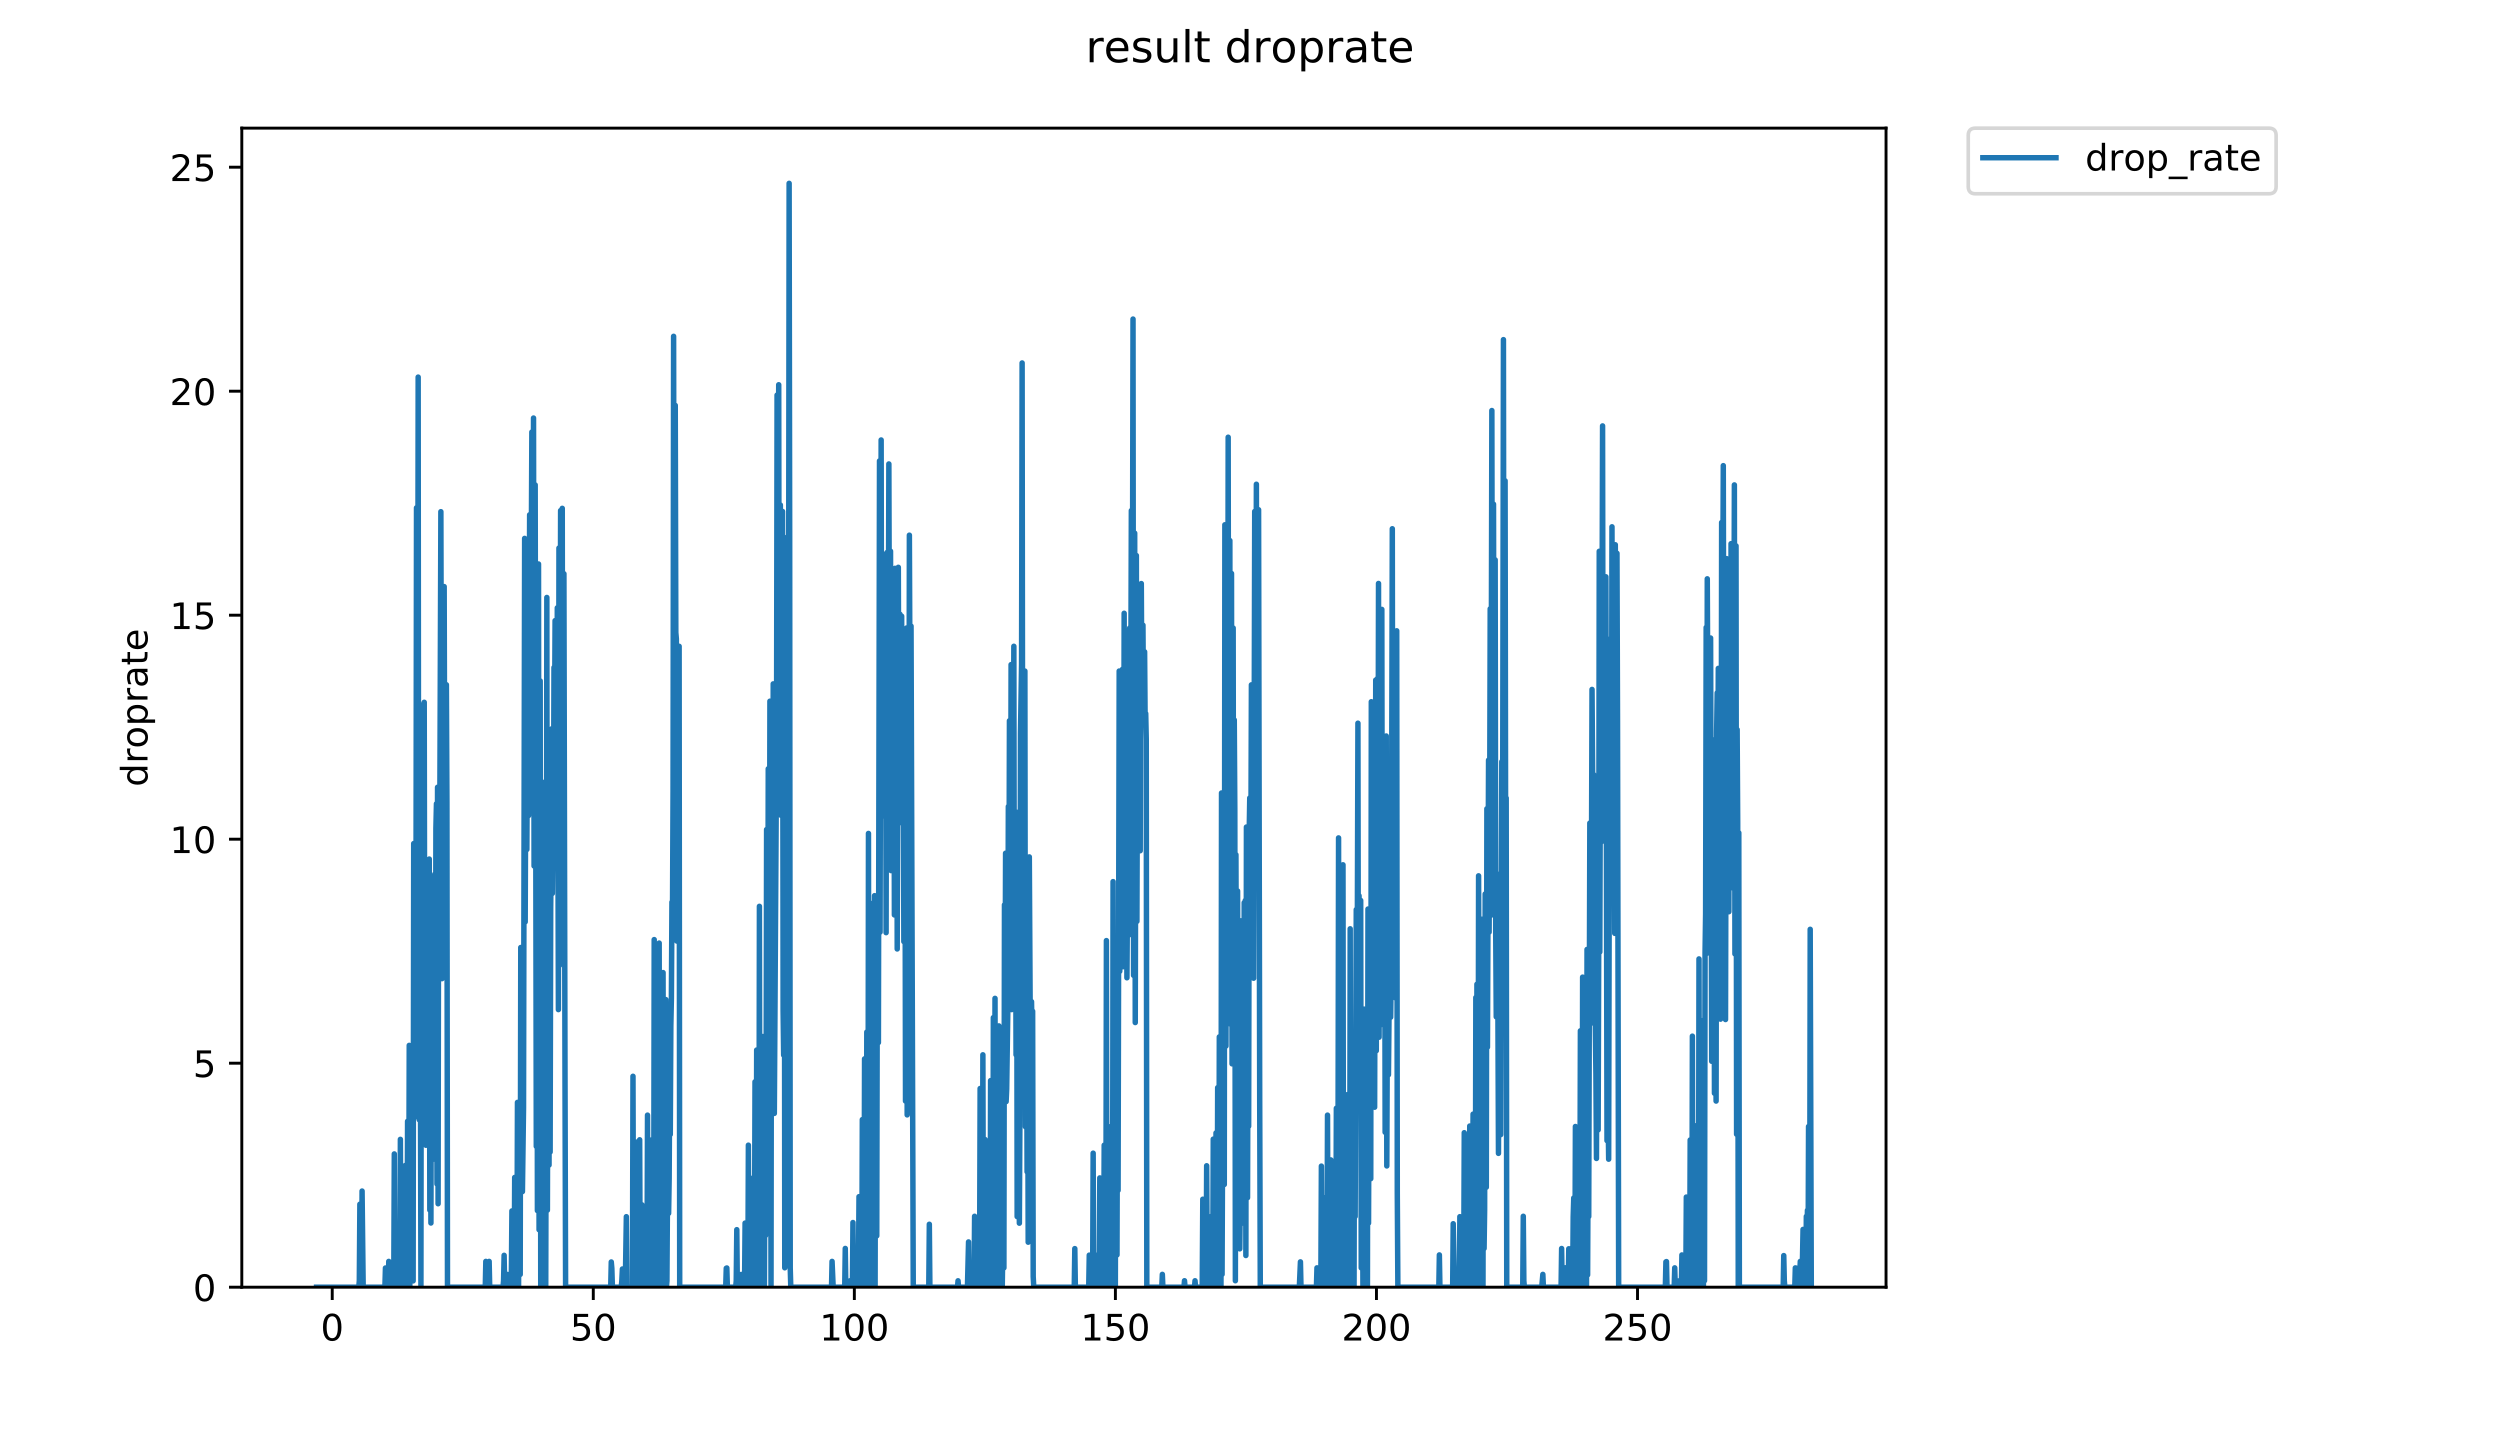 <?xml version="1.0" encoding="utf-8" standalone="no"?>
<!DOCTYPE svg PUBLIC "-//W3C//DTD SVG 1.1//EN"
  "http://www.w3.org/Graphics/SVG/1.1/DTD/svg11.dtd">
<!-- Created with matplotlib (https://matplotlib.org/) -->
<svg height="396pt" version="1.1" viewBox="0 0 684 396" width="684pt" xmlns="http://www.w3.org/2000/svg" xmlns:xlink="http://www.w3.org/1999/xlink">
 <defs>
  <style type="text/css">
*{stroke-linecap:butt;stroke-linejoin:round;}
  </style>
 </defs>
 <g id="figure_1">
  <g id="patch_1">
   <path d="M 0 396 
L 684 396 
L 684 0 
L 0 0 
z
" style="fill:#ffffff;"/>
  </g>
  <g id="axes_1">
   <g id="patch_2">
    <path d="M 66.159 352.174 
L 516.019 352.174 
L 516.019 35.062 
L 66.159 35.062 
z
" style="fill:#ffffff;"/>
   </g>
   <g id="matplotlib.axis_1">
    <g id="xtick_1">
     <g id="line2d_1">
      <defs>
       <path d="M 0 0 
L 0 3.5 
" id="ma6c9957b0a" style="stroke:#000000;stroke-width:0.8;"/>
      </defs>
      <g>
       <use style="stroke:#000000;stroke-width:0.8;" x="90.898" xlink:href="#ma6c9957b0a" y="352.174"/>
      </g>
     </g>
     <g id="text_1">
      <!-- 0 -->
      <defs>
       <path d="M 31.781 66.406 
Q 24.172 66.406 20.328 58.906 
Q 16.5 51.422 16.5 36.375 
Q 16.5 21.391 20.328 13.891 
Q 24.172 6.391 31.781 6.391 
Q 39.453 6.391 43.281 13.891 
Q 47.125 21.391 47.125 36.375 
Q 47.125 51.422 43.281 58.906 
Q 39.453 66.406 31.781 66.406 
z
M 31.781 74.219 
Q 44.047 74.219 50.516 64.516 
Q 56.984 54.828 56.984 36.375 
Q 56.984 17.969 50.516 8.266 
Q 44.047 -1.422 31.781 -1.422 
Q 19.531 -1.422 13.062 8.266 
Q 6.594 17.969 6.594 36.375 
Q 6.594 54.828 13.062 64.516 
Q 19.531 74.219 31.781 74.219 
z
" id="DejaVuSans-48"/>
      </defs>
      <g transform="translate(87.717 366.773)scale(0.1 -0.1)">
       <use xlink:href="#DejaVuSans-48"/>
      </g>
     </g>
    </g>
    <g id="xtick_2">
     <g id="line2d_2">
      <g>
       <use style="stroke:#000000;stroke-width:0.8;" x="162.323" xlink:href="#ma6c9957b0a" y="352.174"/>
      </g>
     </g>
     <g id="text_2">
      <!-- 50 -->
      <defs>
       <path d="M 10.797 72.906 
L 49.516 72.906 
L 49.516 64.594 
L 19.828 64.594 
L 19.828 46.734 
Q 21.969 47.469 24.109 47.828 
Q 26.266 48.188 28.422 48.188 
Q 40.625 48.188 47.75 41.5 
Q 54.891 34.812 54.891 23.391 
Q 54.891 11.625 47.562 5.094 
Q 40.234 -1.422 26.906 -1.422 
Q 22.312 -1.422 17.547 -0.641 
Q 12.797 0.141 7.719 1.703 
L 7.719 11.625 
Q 12.109 9.234 16.797 8.062 
Q 21.484 6.891 26.703 6.891 
Q 35.156 6.891 40.078 11.328 
Q 45.016 15.766 45.016 23.391 
Q 45.016 31 40.078 35.438 
Q 35.156 39.891 26.703 39.891 
Q 22.75 39.891 18.812 39.016 
Q 14.891 38.141 10.797 36.281 
z
" id="DejaVuSans-53"/>
      </defs>
      <g transform="translate(155.961 366.773)scale(0.1 -0.1)">
       <use xlink:href="#DejaVuSans-53"/>
       <use x="63.623" xlink:href="#DejaVuSans-48"/>
      </g>
     </g>
    </g>
    <g id="xtick_3">
     <g id="line2d_3">
      <g>
       <use style="stroke:#000000;stroke-width:0.8;" x="233.748" xlink:href="#ma6c9957b0a" y="352.174"/>
      </g>
     </g>
     <g id="text_3">
      <!-- 100 -->
      <defs>
       <path d="M 12.406 8.297 
L 28.516 8.297 
L 28.516 63.922 
L 10.984 60.406 
L 10.984 69.391 
L 28.422 72.906 
L 38.281 72.906 
L 38.281 8.297 
L 54.391 8.297 
L 54.391 0 
L 12.406 0 
z
" id="DejaVuSans-49"/>
      </defs>
      <g transform="translate(224.204 366.773)scale(0.1 -0.1)">
       <use xlink:href="#DejaVuSans-49"/>
       <use x="63.623" xlink:href="#DejaVuSans-48"/>
       <use x="127.246" xlink:href="#DejaVuSans-48"/>
      </g>
     </g>
    </g>
    <g id="xtick_4">
     <g id="line2d_4">
      <g>
       <use style="stroke:#000000;stroke-width:0.8;" x="305.173" xlink:href="#ma6c9957b0a" y="352.174"/>
      </g>
     </g>
     <g id="text_4">
      <!-- 150 -->
      <g transform="translate(295.63 366.773)scale(0.1 -0.1)">
       <use xlink:href="#DejaVuSans-49"/>
       <use x="63.623" xlink:href="#DejaVuSans-53"/>
       <use x="127.246" xlink:href="#DejaVuSans-48"/>
      </g>
     </g>
    </g>
    <g id="xtick_5">
     <g id="line2d_5">
      <g>
       <use style="stroke:#000000;stroke-width:0.8;" x="376.599" xlink:href="#ma6c9957b0a" y="352.174"/>
      </g>
     </g>
     <g id="text_5">
      <!-- 200 -->
      <defs>
       <path d="M 19.188 8.297 
L 53.609 8.297 
L 53.609 0 
L 7.328 0 
L 7.328 8.297 
Q 12.938 14.109 22.625 23.891 
Q 32.328 33.688 34.812 36.531 
Q 39.547 41.844 41.422 45.531 
Q 43.312 49.219 43.312 52.781 
Q 43.312 58.594 39.234 62.25 
Q 35.156 65.922 28.609 65.922 
Q 23.969 65.922 18.812 64.312 
Q 13.672 62.703 7.812 59.422 
L 7.812 69.391 
Q 13.766 71.781 18.938 73 
Q 24.125 74.219 28.422 74.219 
Q 39.75 74.219 46.484 68.547 
Q 53.219 62.891 53.219 53.422 
Q 53.219 48.922 51.531 44.891 
Q 49.859 40.875 45.406 35.406 
Q 44.188 33.984 37.641 27.219 
Q 31.109 20.453 19.188 8.297 
z
" id="DejaVuSans-50"/>
      </defs>
      <g transform="translate(367.055 366.773)scale(0.1 -0.1)">
       <use xlink:href="#DejaVuSans-50"/>
       <use x="63.623" xlink:href="#DejaVuSans-48"/>
       <use x="127.246" xlink:href="#DejaVuSans-48"/>
      </g>
     </g>
    </g>
    <g id="xtick_6">
     <g id="line2d_6">
      <g>
       <use style="stroke:#000000;stroke-width:0.8;" x="448.024" xlink:href="#ma6c9957b0a" y="352.174"/>
      </g>
     </g>
     <g id="text_6">
      <!-- 250 -->
      <g transform="translate(438.48 366.773)scale(0.1 -0.1)">
       <use xlink:href="#DejaVuSans-50"/>
       <use x="63.623" xlink:href="#DejaVuSans-53"/>
       <use x="127.246" xlink:href="#DejaVuSans-48"/>
      </g>
     </g>
    </g>
   </g>
   <g id="matplotlib.axis_2">
    <g id="ytick_1">
     <g id="line2d_7">
      <defs>
       <path d="M 0 0 
L -3.5 0 
" id="m461c33830c" style="stroke:#000000;stroke-width:0.8;"/>
      </defs>
      <g>
       <use style="stroke:#000000;stroke-width:0.8;" x="66.159" xlink:href="#m461c33830c" y="352.174"/>
      </g>
     </g>
     <g id="text_7">
      <!-- 0 -->
      <g transform="translate(52.796 355.973)scale(0.1 -0.1)">
       <use xlink:href="#DejaVuSans-48"/>
      </g>
     </g>
    </g>
    <g id="ytick_2">
     <g id="line2d_8">
      <g>
       <use style="stroke:#000000;stroke-width:0.8;" x="66.159" xlink:href="#m461c33830c" y="290.889"/>
      </g>
     </g>
     <g id="text_8">
      <!-- 5 -->
      <g transform="translate(52.796 294.688)scale(0.1 -0.1)">
       <use xlink:href="#DejaVuSans-53"/>
      </g>
     </g>
    </g>
    <g id="ytick_3">
     <g id="line2d_9">
      <g>
       <use style="stroke:#000000;stroke-width:0.8;" x="66.159" xlink:href="#m461c33830c" y="229.604"/>
      </g>
     </g>
     <g id="text_9">
      <!-- 10 -->
      <g transform="translate(46.434 233.403)scale(0.1 -0.1)">
       <use xlink:href="#DejaVuSans-49"/>
       <use x="63.623" xlink:href="#DejaVuSans-48"/>
      </g>
     </g>
    </g>
    <g id="ytick_4">
     <g id="line2d_10">
      <g>
       <use style="stroke:#000000;stroke-width:0.8;" x="66.159" xlink:href="#m461c33830c" y="168.318"/>
      </g>
     </g>
     <g id="text_10">
      <!-- 15 -->
      <g transform="translate(46.434 172.117)scale(0.1 -0.1)">
       <use xlink:href="#DejaVuSans-49"/>
       <use x="63.623" xlink:href="#DejaVuSans-53"/>
      </g>
     </g>
    </g>
    <g id="ytick_5">
     <g id="line2d_11">
      <g>
       <use style="stroke:#000000;stroke-width:0.8;" x="66.159" xlink:href="#m461c33830c" y="107.033"/>
      </g>
     </g>
     <g id="text_11">
      <!-- 20 -->
      <g transform="translate(46.434 110.832)scale(0.1 -0.1)">
       <use xlink:href="#DejaVuSans-50"/>
       <use x="63.623" xlink:href="#DejaVuSans-48"/>
      </g>
     </g>
    </g>
    <g id="ytick_6">
     <g id="line2d_12">
      <g>
       <use style="stroke:#000000;stroke-width:0.8;" x="66.159" xlink:href="#m461c33830c" y="45.748"/>
      </g>
     </g>
     <g id="text_12">
      <!-- 25 -->
      <g transform="translate(46.434 49.547)scale(0.1 -0.1)">
       <use xlink:href="#DejaVuSans-50"/>
       <use x="63.623" xlink:href="#DejaVuSans-53"/>
      </g>
     </g>
    </g>
    <g id="text_13">
     <!-- droprate -->
     <defs>
      <path d="M 45.406 46.391 
L 45.406 75.984 
L 54.391 75.984 
L 54.391 0 
L 45.406 0 
L 45.406 8.203 
Q 42.578 3.328 38.25 0.953 
Q 33.938 -1.422 27.875 -1.422 
Q 17.969 -1.422 11.734 6.484 
Q 5.516 14.406 5.516 27.297 
Q 5.516 40.188 11.734 48.094 
Q 17.969 56 27.875 56 
Q 33.938 56 38.25 53.625 
Q 42.578 51.266 45.406 46.391 
z
M 14.797 27.297 
Q 14.797 17.391 18.875 11.75 
Q 22.953 6.109 30.078 6.109 
Q 37.203 6.109 41.297 11.75 
Q 45.406 17.391 45.406 27.297 
Q 45.406 37.203 41.297 42.844 
Q 37.203 48.484 30.078 48.484 
Q 22.953 48.484 18.875 42.844 
Q 14.797 37.203 14.797 27.297 
z
" id="DejaVuSans-100"/>
      <path d="M 41.109 46.297 
Q 39.594 47.172 37.812 47.578 
Q 36.031 48 33.891 48 
Q 26.266 48 22.188 43.047 
Q 18.109 38.094 18.109 28.812 
L 18.109 0 
L 9.078 0 
L 9.078 54.688 
L 18.109 54.688 
L 18.109 46.188 
Q 20.953 51.172 25.484 53.578 
Q 30.031 56 36.531 56 
Q 37.453 56 38.578 55.875 
Q 39.703 55.766 41.062 55.516 
z
" id="DejaVuSans-114"/>
      <path d="M 30.609 48.391 
Q 23.391 48.391 19.188 42.75 
Q 14.984 37.109 14.984 27.297 
Q 14.984 17.484 19.156 11.844 
Q 23.344 6.203 30.609 6.203 
Q 37.797 6.203 41.984 11.859 
Q 46.188 17.531 46.188 27.297 
Q 46.188 37.016 41.984 42.703 
Q 37.797 48.391 30.609 48.391 
z
M 30.609 56 
Q 42.328 56 49.016 48.375 
Q 55.719 40.766 55.719 27.297 
Q 55.719 13.875 49.016 6.219 
Q 42.328 -1.422 30.609 -1.422 
Q 18.844 -1.422 12.172 6.219 
Q 5.516 13.875 5.516 27.297 
Q 5.516 40.766 12.172 48.375 
Q 18.844 56 30.609 56 
z
" id="DejaVuSans-111"/>
      <path d="M 18.109 8.203 
L 18.109 -20.797 
L 9.078 -20.797 
L 9.078 54.688 
L 18.109 54.688 
L 18.109 46.391 
Q 20.953 51.266 25.266 53.625 
Q 29.594 56 35.594 56 
Q 45.562 56 51.781 48.094 
Q 58.016 40.188 58.016 27.297 
Q 58.016 14.406 51.781 6.484 
Q 45.562 -1.422 35.594 -1.422 
Q 29.594 -1.422 25.266 0.953 
Q 20.953 3.328 18.109 8.203 
z
M 48.688 27.297 
Q 48.688 37.203 44.609 42.844 
Q 40.531 48.484 33.406 48.484 
Q 26.266 48.484 22.188 42.844 
Q 18.109 37.203 18.109 27.297 
Q 18.109 17.391 22.188 11.75 
Q 26.266 6.109 33.406 6.109 
Q 40.531 6.109 44.609 11.75 
Q 48.688 17.391 48.688 27.297 
z
" id="DejaVuSans-112"/>
      <path d="M 34.281 27.484 
Q 23.391 27.484 19.188 25 
Q 14.984 22.516 14.984 16.5 
Q 14.984 11.719 18.141 8.906 
Q 21.297 6.109 26.703 6.109 
Q 34.188 6.109 38.703 11.406 
Q 43.219 16.703 43.219 25.484 
L 43.219 27.484 
z
M 52.203 31.203 
L 52.203 0 
L 43.219 0 
L 43.219 8.297 
Q 40.141 3.328 35.547 0.953 
Q 30.953 -1.422 24.312 -1.422 
Q 15.922 -1.422 10.953 3.297 
Q 6 8.016 6 15.922 
Q 6 25.141 12.172 29.828 
Q 18.359 34.516 30.609 34.516 
L 43.219 34.516 
L 43.219 35.406 
Q 43.219 41.609 39.141 45 
Q 35.062 48.391 27.688 48.391 
Q 23 48.391 18.547 47.266 
Q 14.109 46.141 10.016 43.891 
L 10.016 52.203 
Q 14.938 54.109 19.578 55.047 
Q 24.219 56 28.609 56 
Q 40.484 56 46.344 49.844 
Q 52.203 43.703 52.203 31.203 
z
" id="DejaVuSans-97"/>
      <path d="M 18.312 70.219 
L 18.312 54.688 
L 36.812 54.688 
L 36.812 47.703 
L 18.312 47.703 
L 18.312 18.016 
Q 18.312 11.328 20.141 9.422 
Q 21.969 7.516 27.594 7.516 
L 36.812 7.516 
L 36.812 0 
L 27.594 0 
Q 17.188 0 13.234 3.875 
Q 9.281 7.766 9.281 18.016 
L 9.281 47.703 
L 2.688 47.703 
L 2.688 54.688 
L 9.281 54.688 
L 9.281 70.219 
z
" id="DejaVuSans-116"/>
      <path d="M 56.203 29.594 
L 56.203 25.203 
L 14.891 25.203 
Q 15.484 15.922 20.484 11.062 
Q 25.484 6.203 34.422 6.203 
Q 39.594 6.203 44.453 7.469 
Q 49.312 8.734 54.109 11.281 
L 54.109 2.781 
Q 49.266 0.734 44.188 -0.344 
Q 39.109 -1.422 33.891 -1.422 
Q 20.797 -1.422 13.156 6.188 
Q 5.516 13.812 5.516 26.812 
Q 5.516 40.234 12.766 48.109 
Q 20.016 56 32.328 56 
Q 43.359 56 49.781 48.891 
Q 56.203 41.797 56.203 29.594 
z
M 47.219 32.234 
Q 47.125 39.594 43.094 43.984 
Q 39.062 48.391 32.422 48.391 
Q 24.906 48.391 20.391 44.141 
Q 15.875 39.891 15.188 32.172 
z
" id="DejaVuSans-101"/>
     </defs>
     <g transform="translate(40.354 215.236)rotate(-90)scale(0.1 -0.1)">
      <use xlink:href="#DejaVuSans-100"/>
      <use x="63.477" xlink:href="#DejaVuSans-114"/>
      <use x="104.559" xlink:href="#DejaVuSans-111"/>
      <use x="165.74" xlink:href="#DejaVuSans-112"/>
      <use x="229.217" xlink:href="#DejaVuSans-114"/>
      <use x="270.33" xlink:href="#DejaVuSans-97"/>
      <use x="331.609" xlink:href="#DejaVuSans-116"/>
      <use x="370.818" xlink:href="#DejaVuSans-101"/>
     </g>
    </g>
   </g>
   <g id="line2d_13">
    <path clip-path="url(#p05916156bb)" d="M 86.607 352.174 
L 98.159 352.174 
L 98.309 350.416 
L 98.461 329.476 
L 98.613 352.174 
L 98.914 352.174 
L 99.065 325.871 
L 99.366 352.174 
L 105.307 352.174 
L 105.458 346.929 
L 105.761 352.174 
L 106.218 352.174 
L 106.368 345.12 
L 106.519 352.174 
L 107.729 352.174 
L 107.882 315.715 
L 108.033 352.174 
L 108.486 352.174 
L 108.789 336.325 
L 108.94 352.174 
L 109.393 352.174 
L 109.544 311.728 
L 109.695 352.174 
L 109.846 352.174 
L 109.999 336.482 
L 110.15 352.174 
L 110.302 352.174 
L 110.604 320.52 
L 110.756 352.174 
L 110.907 318.857 
L 111.058 325.758 
L 111.208 350.418 
L 111.361 350.431 
L 111.512 306.778 
L 111.664 352.174 
L 111.816 341.683 
L 111.968 286.014 
L 112.121 352.174 
L 112.273 308.461 
L 112.424 322.492 
L 112.575 295.739 
L 112.88 321.056 
L 113.034 350.453 
L 113.189 230.8 
L 113.343 302.251 
L 113.497 305.628 
L 113.802 260.159 
L 113.956 138.933 
L 114.107 261.122 
L 114.26 221.78 
L 114.411 103.175 
L 114.562 297.737 
L 114.712 306.386 
L 114.863 218.525 
L 115.164 352.174 
L 115.314 211.288 
L 115.465 234.013 
L 115.615 216.572 
L 115.77 238.396 
L 115.92 192.604 
L 116.071 192.147 
L 116.223 287.479 
L 116.373 285.349 
L 116.531 313.343 
L 116.682 257.484 
L 116.835 249.888 
L 116.985 281.832 
L 117.139 248.884 
L 117.291 305.032 
L 117.447 235.036 
L 117.598 331.072 
L 117.749 294.225 
L 117.9 334.614 
L 118.05 258.837 
L 118.201 248.865 
L 118.503 276.448 
L 118.655 317.154 
L 118.805 241.386 
L 118.958 239.166 
L 119.11 298.125 
L 119.262 226.64 
L 119.412 219.904 
L 119.562 323.956 
L 119.713 215.4 
L 119.864 329.346 
L 120.015 224.168 
L 120.166 253.977 
L 120.317 227.138 
L 120.621 139.999 
L 120.924 267.764 
L 121.075 191.917 
L 121.225 262.36 
L 121.527 160.493 
L 121.678 220.094 
L 122.13 187.344 
L 122.279 219.713 
L 122.43 352.174 
L 132.77 352.174 
L 132.92 345.12 
L 133.074 352.174 
L 133.53 352.174 
L 133.832 345.12 
L 133.983 352.174 
L 137.625 352.174 
L 137.776 350.428 
L 137.929 343.456 
L 138.081 352.174 
L 138.697 352.174 
L 138.849 348.687 
L 139 352.174 
L 139.302 352.174 
L 139.454 348.677 
L 139.605 352.174 
L 139.756 352.174 
L 139.908 348.677 
L 140.061 331.311 
L 140.212 352.174 
L 140.667 352.174 
L 140.817 322.15 
L 140.967 352.174 
L 141.424 352.174 
L 141.576 301.612 
L 141.726 352.174 
L 141.877 352.174 
L 142.028 320.566 
L 142.33 348.687 
L 142.481 259.238 
L 142.632 275.02 
L 142.783 316.902 
L 142.935 326.021 
L 143.237 303.076 
L 143.54 147.306 
L 143.691 252.224 
L 143.993 174.561 
L 144.143 232.421 
L 144.45 171.104 
L 144.602 223.152 
L 144.906 140.846 
L 145.062 152.442 
L 145.214 181.064 
L 145.516 118.208 
L 145.668 190.025 
L 145.821 170.846 
L 145.972 114.377 
L 146.124 236.937 
L 146.426 132.671 
L 146.73 313.652 
L 146.882 191.997 
L 147.034 331.222 
L 147.189 290.113 
L 147.339 154.31 
L 147.491 336.46 
L 147.642 285.157 
L 147.794 186.302 
L 147.944 352.174 
L 148.253 213.924 
L 148.406 352.174 
L 148.56 292.006 
L 148.711 292.469 
L 148.861 352.174 
L 149.012 317.054 
L 149.162 242.988 
L 149.312 352.174 
L 149.463 287.201 
L 149.614 163.468 
L 149.765 331.102 
L 150.065 223.431 
L 150.216 318.762 
L 150.366 256.802 
L 150.517 315.192 
L 150.667 248.569 
L 150.818 232.249 
L 150.969 199.4 
L 151.119 244.439 
L 151.27 227.138 
L 151.42 231.008 
L 151.571 182.624 
L 151.721 199.181 
L 151.872 169.809 
L 152.176 233.782 
L 152.327 229.428 
L 152.478 166.302 
L 152.779 276.23 
L 152.93 149.941 
L 153.08 264.121 
L 153.382 139.695 
L 153.533 259.105 
L 153.684 224.533 
L 153.835 139.084 
L 153.986 263 
L 154.288 156.976 
L 154.589 296.355 
L 154.746 352.174 
L 167.09 352.174 
L 167.244 345.278 
L 167.399 347.024 
L 167.551 352.174 
L 169.97 352.174 
L 170.127 350.484 
L 170.288 347.198 
L 170.446 352.174 
L 171.07 352.174 
L 171.371 332.886 
L 171.522 352.174 
L 173.033 352.174 
L 173.185 294.473 
L 173.337 352.174 
L 174.102 352.174 
L 174.256 312.468 
L 174.407 352.174 
L 174.861 352.174 
L 175.012 311.843 
L 175.165 352.174 
L 175.47 352.174 
L 175.622 329.636 
L 175.938 352.174 
L 176.249 352.174 
L 176.401 348.677 
L 176.704 352.174 
L 176.855 338.166 
L 177.008 352.174 
L 177.16 305.099 
L 177.312 352.174 
L 177.464 352.174 
L 177.617 346.966 
L 177.775 352.174 
L 178.077 352.174 
L 178.229 311.901 
L 178.38 352.174 
L 178.533 352.174 
L 178.685 346.944 
L 178.838 352.174 
L 178.988 257.076 
L 179.14 352.174 
L 179.291 350.423 
L 179.443 352.174 
L 179.596 298.582 
L 179.747 350.413 
L 179.897 352.174 
L 180.048 346.899 
L 180.199 352.174 
L 180.35 258.023 
L 180.502 352.174 
L 180.653 352.174 
L 180.804 322.322 
L 180.955 352.174 
L 181.106 296.142 
L 181.258 352.174 
L 181.412 266.099 
L 181.563 352.174 
L 181.714 345.18 
L 181.866 285.731 
L 182.017 352.174 
L 182.169 273.491 
L 182.319 352.174 
L 182.471 350.423 
L 182.773 304.964 
L 182.931 331.97 
L 183.082 322.449 
L 183.236 295.524 
L 183.388 310.389 
L 183.54 280.689 
L 183.692 273.153 
L 183.842 246.813 
L 183.993 250.032 
L 184.146 216.564 
L 184.297 92.017 
L 184.448 195.888 
L 184.75 110.907 
L 184.901 173.06 
L 185.052 174.816 
L 185.204 257.484 
L 185.356 212.889 
L 185.506 215.008 
L 185.657 242.831 
L 185.81 176.825 
L 185.966 352.174 
L 198.555 352.174 
L 198.708 346.988 
L 198.859 346.921 
L 199.01 352.174 
L 201.281 352.174 
L 201.434 350.44 
L 201.586 336.438 
L 201.736 352.174 
L 202.644 352.174 
L 202.796 348.692 
L 203.098 352.174 
L 203.705 352.174 
L 203.856 334.639 
L 204.006 350.416 
L 204.157 352.174 
L 204.608 352.174 
L 204.758 313.319 
L 204.908 352.174 
L 205.211 352.174 
L 205.361 327.484 
L 205.512 352.174 
L 205.814 352.174 
L 206.116 322.236 
L 206.266 352.174 
L 206.419 345.23 
L 206.57 295.981 
L 206.72 352.174 
L 206.873 352.174 
L 207.024 287.294 
L 207.175 352.174 
L 207.325 318.714 
L 207.476 352.174 
L 207.626 352.174 
L 207.776 247.972 
L 207.928 348.677 
L 208.079 283.689 
L 208.381 352.174 
L 208.682 283.591 
L 208.832 341.593 
L 208.985 308.399 
L 209.138 352.174 
L 209.289 308.211 
L 209.439 338.045 
L 209.589 313.319 
L 209.739 226.958 
L 209.89 237.705 
L 210.041 285.445 
L 210.193 210.342 
L 210.343 232.421 
L 210.493 276.557 
L 210.648 191.85 
L 210.8 228.383 
L 210.95 352.174 
L 211.101 234.352 
L 211.251 276.23 
L 211.403 271.857 
L 211.554 187.108 
L 211.855 304.625 
L 212.455 207.141 
L 212.605 108.094 
L 212.755 164.692 
L 212.906 144.069 
L 213.056 105.269 
L 213.206 218.14 
L 213.506 138.162 
L 213.656 223.059 
L 214.107 139.931 
L 214.258 276.448 
L 214.408 288.684 
L 214.558 147.006 
L 214.708 346.868 
L 214.858 299.037 
L 215.007 206.721 
L 215.157 323.875 
L 215.307 307.893 
L 215.457 246.052 
L 215.606 311.494 
L 215.907 50.163 
L 216.056 147.006 
L 216.207 346.876 
L 216.358 352.174 
L 227.503 352.174 
L 227.653 345.12 
L 227.956 352.174 
L 231.116 352.174 
L 231.266 341.577 
L 231.417 352.174 
L 232.466 352.174 
L 232.616 350.405 
L 232.766 352.174 
L 233.217 352.174 
L 233.367 334.487 
L 233.517 352.174 
L 233.816 352.174 
L 234.117 345.13 
L 234.268 352.174 
L 234.724 352.174 
L 234.874 346.899 
L 235.024 327.412 
L 235.174 352.174 
L 235.78 352.174 
L 235.93 306.32 
L 236.08 352.174 
L 236.383 352.174 
L 236.541 289.707 
L 236.691 338.146 
L 236.842 309.848 
L 236.992 352.174 
L 237.156 282.366 
L 237.308 352.174 
L 237.46 352.174 
L 237.612 228.03 
L 237.764 352.174 
L 237.919 352.174 
L 238.07 247.114 
L 238.222 352.174 
L 238.372 352.174 
L 238.523 283.492 
L 238.673 352.174 
L 238.824 352.174 
L 238.975 334.639 
L 239.126 352.174 
L 239.277 245.057 
L 239.427 352.174 
L 239.578 275.02 
L 239.728 258.703 
L 239.88 338.126 
L 240.031 262.745 
L 240.181 258.971 
L 240.332 285.253 
L 240.632 126.107 
L 240.782 255.036 
L 241.083 120.379 
L 241.234 213.249 
L 241.385 151.412 
L 241.535 159.941 
L 241.685 223.245 
L 241.836 154.592 
L 241.987 213.05 
L 242.137 205.584 
L 242.287 166.729 
L 242.437 255.176 
L 242.587 172.027 
L 242.738 151.123 
L 242.889 191.311 
L 243.041 178.824 
L 243.193 126.938 
L 243.344 182.326 
L 243.496 175.826 
L 243.648 150.808 
L 243.799 238.196 
L 243.95 176.823 
L 244.101 178.824 
L 244.253 231.355 
L 244.403 159.011 
L 244.554 167.791 
L 244.705 250.325 
L 244.856 155.499 
L 245.016 213.383 
L 245.174 221.387 
L 245.325 162.129 
L 245.477 259.635 
L 245.779 155.217 
L 245.93 206.215 
L 246.232 168.055 
L 246.384 201.802 
L 246.54 171.723 
L 246.691 168.581 
L 246.841 223.8 
L 246.992 225.377 
L 247.142 207.766 
L 247.294 257.62 
L 247.596 212.093 
L 247.747 301.249 
L 248.05 171.82 
L 248.202 305.032 
L 248.504 182.326 
L 248.656 249.159 
L 248.806 146.424 
L 249.109 222.784 
L 249.26 171.304 
L 249.865 352.174 
L 254.111 352.174 
L 254.265 334.959 
L 254.416 352.174 
L 261.969 352.174 
L 262.12 350.426 
L 262.272 352.174 
L 264.691 352.174 
L 264.992 339.793 
L 265.142 352.174 
L 265.443 352.174 
L 265.593 350.411 
L 265.745 346.929 
L 265.896 352.174 
L 266.498 352.174 
L 266.648 332.775 
L 266.799 352.174 
L 267.102 352.174 
L 267.406 338.265 
L 267.556 352.174 
L 267.859 352.174 
L 268.011 346.936 
L 268.162 297.815 
L 268.312 352.174 
L 268.766 352.174 
L 268.916 288.593 
L 269.067 352.174 
L 269.368 352.174 
L 269.519 311.786 
L 269.669 352.174 
L 269.821 352.174 
L 269.973 315.612 
L 270.124 352.174 
L 270.274 352.174 
L 270.425 318.714 
L 270.576 352.174 
L 270.877 352.174 
L 271.027 295.657 
L 271.178 299.493 
L 271.329 352.174 
L 271.48 341.608 
L 271.63 352.174 
L 271.781 278.421 
L 271.932 339.829 
L 272.082 352.174 
L 272.234 273.153 
L 272.385 352.174 
L 272.536 334.614 
L 272.686 348.647 
L 272.838 311.958 
L 273.144 352.174 
L 273.296 280.689 
L 273.454 352.174 
L 273.756 289.048 
L 273.907 352.174 
L 274.062 304.04 
L 274.215 352.174 
L 274.366 341.638 
L 274.518 317.303 
L 274.668 346.891 
L 274.821 247.562 
L 274.973 280.892 
L 275.125 233.445 
L 275.276 301.395 
L 275.428 297.97 
L 275.73 276.665 
L 275.881 220.661 
L 276.032 257.213 
L 276.182 197.2 
L 276.332 212.447 
L 276.483 255.593 
L 276.634 181.84 
L 276.784 276.23 
L 276.935 222.414 
L 277.087 227.675 
L 277.238 220.661 
L 277.389 176.823 
L 277.539 272.698 
L 277.841 235.943 
L 277.991 288.593 
L 278.142 222.228 
L 278.293 332.858 
L 278.444 255.731 
L 278.596 256.28 
L 278.898 334.664 
L 279.05 304.829 
L 279.2 200.722 
L 279.501 181.84 
L 279.652 99.306 
L 279.803 231.182 
L 279.955 227.853 
L 280.106 232.935 
L 280.257 267.885 
L 280.408 183.596 
L 280.559 308.274 
L 280.709 255.593 
L 280.861 267.885 
L 281.012 320.611 
L 281.163 281.832 
L 281.313 339.864 
L 281.62 234.451 
L 282.073 315.245 
L 282.225 274.048 
L 282.376 283.885 
L 282.528 276.665 
L 282.683 349.27 
L 282.842 352.174 
L 293.915 352.174 
L 294.066 341.623 
L 294.218 352.174 
L 297.873 352.174 
L 298.024 343.407 
L 298.176 352.174 
L 298.934 352.174 
L 299.086 315.508 
L 299.237 352.174 
L 300.146 352.174 
L 300.296 343.369 
L 300.448 352.174 
L 300.75 352.174 
L 300.901 322.279 
L 301.052 352.174 
L 301.354 352.174 
L 301.505 350.423 
L 301.656 327.625 
L 301.808 352.174 
L 301.958 345.13 
L 302.108 313.319 
L 302.259 352.174 
L 302.41 352.174 
L 302.562 346.944 
L 302.713 257.349 
L 302.864 352.174 
L 303.165 352.174 
L 303.315 346.883 
L 303.466 308.274 
L 303.617 352.174 
L 303.768 352.174 
L 303.919 317.054 
L 304.07 346.914 
L 304.226 352.174 
L 304.381 350.472 
L 304.536 241.212 
L 304.693 352.174 
L 304.849 348.765 
L 305.006 286.149 
L 305.156 352.174 
L 305.307 292.555 
L 305.458 283.689 
L 305.608 343.343 
L 305.759 290.889 
L 305.909 325.682 
L 306.211 183.596 
L 306.361 265.757 
L 306.512 251.937 
L 306.663 197.644 
L 306.814 260.861 
L 306.966 260.991 
L 307.116 183.111 
L 307.267 264.498 
L 307.418 245.21 
L 307.569 167.791 
L 307.72 234.52 
L 307.871 229.252 
L 308.021 202.052 
L 308.172 213.448 
L 308.323 267.521 
L 308.474 246.963 
L 308.628 183.467 
L 308.779 255.869 
L 309.082 171.82 
L 309.234 240.429 
L 309.536 139.695 
L 309.688 240.429 
L 309.994 87.297 
L 310.146 266.862 
L 310.299 159.737 
L 310.451 145.867 
L 310.605 279.77 
L 310.907 151.987 
L 311.057 252.081 
L 311.358 165.232 
L 311.509 227.496 
L 311.81 178.328 
L 311.961 232.764 
L 312.111 170.261 
L 312.261 159.664 
L 312.411 189.454 
L 312.561 194.76 
L 312.712 171.044 
L 312.863 195.664 
L 313.013 190.156 
L 313.164 178.328 
L 313.314 198.519 
L 313.465 195.213 
L 313.615 202.268 
L 313.766 352.174 
L 317.865 352.174 
L 318.016 348.667 
L 318.167 352.174 
L 323.929 352.174 
L 324.08 350.411 
L 324.231 352.174 
L 326.809 352.174 
L 326.96 350.416 
L 327.112 352.174 
L 328.928 352.174 
L 329.083 328.107 
L 329.233 352.174 
L 329.989 352.174 
L 330.14 318.952 
L 330.291 346.891 
L 330.441 352.174 
L 331.194 352.174 
L 331.345 332.83 
L 331.496 339.864 
L 331.646 352.174 
L 331.796 352.174 
L 331.947 311.67 
L 332.098 352.174 
L 332.55 352.174 
L 332.701 309.969 
L 332.851 352.174 
L 333.002 352.174 
L 333.152 297.581 
L 333.303 352.174 
L 333.454 352.174 
L 333.605 283.689 
L 333.756 352.174 
L 333.906 302.793 
L 334.057 352.174 
L 334.207 216.96 
L 334.358 348.657 
L 334.662 270.921 
L 334.814 273.603 
L 334.965 324.078 
L 335.119 143.58 
L 335.422 286.201 
L 335.572 198.961 
L 335.725 244.534 
L 335.877 235.523 
L 336.029 119.622 
L 336.181 240.588 
L 336.486 147.89 
L 336.637 280.177 
L 336.94 156.898 
L 337.091 291.063 
L 337.243 276.881 
L 337.394 171.82 
L 337.547 280.993 
L 337.697 196.977 
L 337.847 221.855 
L 337.998 350.411 
L 338.148 233.842 
L 338.449 329.378 
L 338.6 243.767 
L 338.751 306.517 
L 338.902 322.193 
L 339.053 280.074 
L 339.204 341.683 
L 339.355 324.037 
L 339.506 251.937 
L 339.808 334.689 
L 339.96 327.73 
L 340.111 285.541 
L 340.262 332.802 
L 340.413 246.963 
L 340.567 252.046 
L 340.717 246.358 
L 340.87 343.506 
L 341.021 226.281 
L 341.324 327.695 
L 341.477 272.762 
L 341.628 308.147 
L 341.779 227.675 
L 341.929 218.333 
L 342.079 256.939 
L 342.23 235.44 
L 342.384 187.373 
L 342.534 260.73 
L 342.685 265.882 
L 342.838 208.887 
L 342.989 267.643 
L 343.288 139.931 
L 343.439 234.352 
L 343.594 197.457 
L 343.745 132.489 
L 343.895 199.847 
L 344.045 175.049 
L 344.195 189.689 
L 344.347 139.463 
L 344.655 301.322 
L 344.813 352.174 
L 355.495 352.174 
L 355.799 345.249 
L 355.95 352.174 
L 360.171 352.174 
L 360.322 346.883 
L 360.472 352.174 
L 361.378 352.174 
L 361.53 319.047 
L 361.681 352.174 
L 362.134 352.174 
L 362.285 327.695 
L 362.442 350.472 
L 362.598 352.174 
L 363.054 352.174 
L 363.206 305.099 
L 363.358 352.174 
L 363.961 352.174 
L 364.113 317.353 
L 364.265 352.174 
L 365.019 352.174 
L 365.324 320.791 
L 365.476 348.687 
L 365.628 303.216 
L 365.778 334.614 
L 365.929 306.32 
L 366.079 316.953 
L 366.23 229.252 
L 366.381 352.174 
L 366.682 295.82 
L 366.834 352.174 
L 366.985 239.949 
L 367.137 350.433 
L 367.29 352.174 
L 367.441 236.608 
L 367.592 352.174 
L 367.744 352.174 
L 367.896 305.032 
L 368.047 352.174 
L 368.505 352.174 
L 368.656 299.493 
L 368.806 352.174 
L 368.958 352.174 
L 369.109 329.411 
L 369.261 352.174 
L 369.412 254.118 
L 369.563 352.174 
L 369.714 325.758 
L 369.865 320.611 
L 370.016 352.174 
L 370.167 352.174 
L 370.318 308.399 
L 370.469 352.174 
L 370.62 283.394 
L 370.77 332.83 
L 371.073 248.865 
L 371.225 303.146 
L 371.528 197.865 
L 371.679 303.076 
L 371.83 245.057 
L 371.982 254.118 
L 372.134 286.108 
L 372.284 246.358 
L 372.435 346.891 
L 372.737 302.864 
L 372.894 352.174 
L 373.209 276.096 
L 373.366 352.174 
L 373.517 283.689 
L 373.668 350.423 
L 373.819 352.174 
L 373.977 286.511 
L 374.129 352.174 
L 374.28 248.717 
L 374.431 334.639 
L 374.582 292.555 
L 374.733 301.249 
L 374.886 265.245 
L 375.038 322.492 
L 375.19 191.997 
L 375.341 299.644 
L 375.493 301.395 
L 375.795 208.386 
L 375.946 195.664 
L 376.097 302.935 
L 376.4 186.066 
L 376.552 287.479 
L 376.857 185.657 
L 377.008 239.627 
L 377.162 159.637 
L 377.313 283.787 
L 377.615 166.832 
L 377.766 280.383 
L 378.067 166.729 
L 378.217 274.464 
L 378.368 279.762 
L 378.52 217.539 
L 378.671 277.095 
L 378.821 216.181 
L 378.972 309.787 
L 379.124 291.324 
L 379.275 201.372 
L 379.427 319 
L 379.728 241.227 
L 379.878 294.059 
L 380.331 246.813 
L 380.481 278.315 
L 380.634 267.104 
L 380.935 144.666 
L 381.086 266.005 
L 381.387 204.668 
L 381.538 237.54 
L 381.688 181.35 
L 381.839 273.04 
L 382.142 172.59 
L 382.297 326.424 
L 382.455 352.174 
L 393.661 352.174 
L 393.811 343.343 
L 393.961 352.174 
L 397.447 352.174 
L 397.6 334.813 
L 397.905 352.174 
L 399.265 352.174 
L 399.416 332.886 
L 399.567 352.174 
L 400.32 352.174 
L 400.47 348.637 
L 400.621 309.908 
L 400.771 352.174 
L 401.221 352.174 
L 401.371 323.997 
L 401.522 352.174 
L 401.973 352.174 
L 402.123 308.084 
L 402.273 352.174 
L 402.426 352.174 
L 402.58 338.324 
L 402.731 350.418 
L 403.033 304.829 
L 403.184 352.174 
L 403.335 313.486 
L 403.485 315.138 
L 403.635 348.647 
L 403.786 272.926 
L 403.936 346.883 
L 404.086 269.285 
L 404.238 352.174 
L 404.389 343.407 
L 404.539 239.627 
L 404.841 352.174 
L 404.992 295.82 
L 405.142 352.174 
L 405.293 334.589 
L 405.443 251.504 
L 405.746 352.174 
L 405.896 258.971 
L 406.046 341.577 
L 406.196 330.98 
L 406.347 244.594 
L 406.497 323.956 
L 406.653 324.822 
L 406.809 221.274 
L 406.966 286.511 
L 407.268 207.973 
L 407.418 255.036 
L 407.568 225.195 
L 407.719 166.567 
L 407.871 250.47 
L 408.172 112.324 
L 408.322 211.086 
L 408.473 187.344 
L 408.624 137.939 
L 408.775 225.559 
L 408.926 208.386 
L 409.076 153.173 
L 409.227 255.176 
L 409.377 278.209 
L 409.528 241.545 
L 409.678 239.141 
L 409.981 315.56 
L 410.131 273.04 
L 410.433 285.636 
L 410.586 310.448 
L 410.889 208.386 
L 411.039 272.926 
L 411.34 92.924 
L 411.491 226.281 
L 411.793 131.547 
L 411.944 234.013 
L 412.094 218.333 
L 412.245 352.174 
L 416.621 352.174 
L 416.771 332.775 
L 416.921 350.413 
L 417.072 352.174 
L 421.821 352.174 
L 422.123 348.672 
L 422.275 352.174 
L 427.109 352.174 
L 427.259 341.593 
L 427.411 352.174 
L 428.012 352.174 
L 428.162 346.876 
L 428.312 346.876 
L 428.462 352.174 
L 429.064 352.174 
L 429.215 341.668 
L 429.365 350.408 
L 429.515 352.174 
L 429.665 352.174 
L 429.816 341.623 
L 429.97 352.174 
L 430.272 352.174 
L 430.423 332.913 
L 430.576 327.765 
L 430.728 352.174 
L 430.88 352.174 
L 431.031 308.211 
L 431.182 352.174 
L 431.334 352.174 
L 431.486 318.857 
L 431.636 352.174 
L 431.79 352.174 
L 431.943 312.3 
L 432.094 352.174 
L 432.245 339.847 
L 432.396 282.034 
L 432.547 334.639 
L 432.699 289.228 
L 432.851 352.174 
L 433.005 267.344 
L 433.156 352.174 
L 433.306 287.108 
L 433.457 310.03 
L 433.607 288.501 
L 433.758 352.174 
L 433.909 296.142 
L 434.06 352.174 
L 434.212 259.767 
L 434.37 348.816 
L 434.525 312.691 
L 434.675 332.858 
L 434.976 225.195 
L 435.277 279.97 
L 435.58 188.629 
L 435.885 232.249 
L 436.038 211.945 
L 436.491 281.731 
L 436.642 293.975 
L 436.792 316.953 
L 436.947 269.889 
L 437.098 278.315 
L 437.252 309.137 
L 437.403 259.898 
L 437.553 150.833 
L 437.704 260.467 
L 438.007 158.456 
L 438.157 230.31 
L 438.463 116.529 
L 438.614 217.539 
L 438.766 172.078 
L 438.917 172.59 
L 439.069 229.604 
L 439.371 157.812 
L 439.675 312.073 
L 439.825 182.379 
L 439.977 304.761 
L 440.128 317.154 
L 440.281 241.062 
L 440.432 226.102 
L 440.583 174.816 
L 440.885 225.74 
L 441.038 144.134 
L 441.189 226.778 
L 441.339 241.545 
L 441.49 169.285 
L 441.795 255.362 
L 441.948 149.047 
L 442.099 207.766 
L 442.251 223.152 
L 442.403 151.382 
L 442.553 197.422 
L 442.866 352.174 
L 455.638 352.174 
L 455.791 345.249 
L 455.942 345.17 
L 456.093 352.174 
L 458.056 352.174 
L 458.206 346.883 
L 458.357 352.174 
L 459.112 352.174 
L 459.267 350.462 
L 459.417 352.174 
L 460.019 352.174 
L 460.17 343.356 
L 460.32 352.174 
L 460.628 352.174 
L 460.778 345.14 
L 461.079 352.174 
L 461.229 352.174 
L 461.379 327.519 
L 461.529 352.174 
L 461.981 352.174 
L 462.132 348.652 
L 462.282 352.174 
L 462.434 311.901 
L 462.584 352.174 
L 462.885 352.174 
L 463.036 283.492 
L 463.186 352.174 
L 463.637 352.174 
L 463.787 311.67 
L 463.937 308.02 
L 464.238 352.174 
L 464.388 320.429 
L 464.542 352.174 
L 464.692 352.174 
L 464.843 262.36 
L 464.993 352.174 
L 465.144 338.065 
L 465.294 294.059 
L 465.447 341.787 
L 465.597 292.125 
L 465.75 279.257 
L 466.051 352.174 
L 466.202 292.298 
L 466.352 350.411 
L 466.503 260.73 
L 466.653 250.032 
L 466.808 171.67 
L 466.959 260.861 
L 467.11 158.366 
L 467.263 194.187 
L 467.413 260.598 
L 467.564 174.816 
L 467.867 250.179 
L 468.018 174.561 
L 468.318 290.359 
L 468.469 255.315 
L 468.619 278.103 
L 468.77 271.513 
L 468.923 202.443 
L 469.073 299.113 
L 469.223 262.36 
L 469.374 256.802 
L 469.524 301.249 
L 469.674 200.286 
L 469.826 189.563 
L 469.977 216.96 
L 470.127 182.868 
L 470.43 276.881 
L 470.583 216.756 
L 470.734 278.841 
L 470.887 252.934 
L 471.038 142.95 
L 471.19 201.587 
L 471.493 127.403 
L 471.644 208.386 
L 471.796 179.072 
L 471.949 195.077 
L 472.101 278.946 
L 472.404 152.844 
L 472.556 249.159 
L 472.859 166.302 
L 473.011 249.452 
L 473.163 184.317 
L 473.314 195.664 
L 473.466 235.357 
L 473.62 148.752 
L 473.771 161.858 
L 473.923 215.79 
L 474.073 152.887 
L 474.224 242.988 
L 474.525 132.671 
L 474.676 260.991 
L 474.978 149.347 
L 475.13 310.329 
L 475.281 199.618 
L 475.433 225.077 
L 475.584 352.174 
L 475.735 227.853 
L 475.891 352.174 
L 487.882 352.174 
L 488.035 343.53 
L 488.186 350.426 
L 488.337 352.174 
L 491.05 352.174 
L 491.201 346.899 
L 491.352 346.921 
L 491.504 352.174 
L 492.257 352.174 
L 492.558 345.12 
L 492.709 352.174 
L 493.01 352.174 
L 493.311 336.37 
L 493.461 352.174 
L 494.063 352.174 
L 494.214 332.802 
L 494.365 339.917 
L 494.516 331.132 
L 494.666 352.174 
L 494.817 308.211 
L 495.118 352.174 
L 495.27 254.258 
L 495.571 352.174 
L 495.571 352.174 
" style="fill:none;stroke:#1f77b4;stroke-linecap:square;stroke-width:1.5;"/>
   </g>
   <g id="patch_3">
    <path d="M 66.159 352.174 
L 66.159 35.062 
" style="fill:none;stroke:#000000;stroke-linecap:square;stroke-linejoin:miter;stroke-width:0.8;"/>
   </g>
   <g id="patch_4">
    <path d="M 516.019 352.174 
L 516.019 35.062 
" style="fill:none;stroke:#000000;stroke-linecap:square;stroke-linejoin:miter;stroke-width:0.8;"/>
   </g>
   <g id="patch_5">
    <path d="M 66.159 352.174 
L 516.019 352.174 
" style="fill:none;stroke:#000000;stroke-linecap:square;stroke-linejoin:miter;stroke-width:0.8;"/>
   </g>
   <g id="patch_6">
    <path d="M 66.159 35.062 
L 516.019 35.062 
" style="fill:none;stroke:#000000;stroke-linecap:square;stroke-linejoin:miter;stroke-width:0.8;"/>
   </g>
   <g id="legend_1">
    <g id="patch_7">
     <path d="M 540.512 53.019 
L 620.748 53.019 
Q 622.748 53.019 622.748 51.019 
L 622.748 37.062 
Q 622.748 35.062 620.748 35.062 
L 540.512 35.062 
Q 538.512 35.062 538.512 37.062 
L 538.512 51.019 
Q 538.512 53.019 540.512 53.019 
z
" style="fill:#ffffff;opacity:0.8;stroke:#cccccc;stroke-linejoin:miter;"/>
    </g>
    <g id="line2d_14">
     <path d="M 542.512 43.161 
L 562.512 43.161 
" style="fill:none;stroke:#1f77b4;stroke-linecap:square;stroke-width:1.5;"/>
    </g>
    <g id="line2d_15"/>
    <g id="text_14">
     <!-- drop_rate -->
     <defs>
      <path d="M 50.984 -16.609 
L 50.984 -23.578 
L -0.984 -23.578 
L -0.984 -16.609 
z
" id="DejaVuSans-95"/>
     </defs>
     <g transform="translate(570.512 46.661)scale(0.1 -0.1)">
      <use xlink:href="#DejaVuSans-100"/>
      <use x="63.477" xlink:href="#DejaVuSans-114"/>
      <use x="104.559" xlink:href="#DejaVuSans-111"/>
      <use x="165.74" xlink:href="#DejaVuSans-112"/>
      <use x="229.217" xlink:href="#DejaVuSans-95"/>
      <use x="279.217" xlink:href="#DejaVuSans-114"/>
      <use x="320.33" xlink:href="#DejaVuSans-97"/>
      <use x="381.609" xlink:href="#DejaVuSans-116"/>
      <use x="420.818" xlink:href="#DejaVuSans-101"/>
     </g>
    </g>
   </g>
  </g>
  <g id="text_15">
   <!-- result droprate -->
   <defs>
    <path d="M 44.281 53.078 
L 44.281 44.578 
Q 40.484 46.531 36.375 47.5 
Q 32.281 48.484 27.875 48.484 
Q 21.188 48.484 17.844 46.438 
Q 14.5 44.391 14.5 40.281 
Q 14.5 37.156 16.891 35.375 
Q 19.281 33.594 26.516 31.984 
L 29.594 31.297 
Q 39.156 29.25 43.188 25.516 
Q 47.219 21.781 47.219 15.094 
Q 47.219 7.469 41.188 3.016 
Q 35.156 -1.422 24.609 -1.422 
Q 20.219 -1.422 15.453 -0.562 
Q 10.688 0.297 5.422 2 
L 5.422 11.281 
Q 10.406 8.688 15.234 7.391 
Q 20.062 6.109 24.812 6.109 
Q 31.156 6.109 34.562 8.281 
Q 37.984 10.453 37.984 14.406 
Q 37.984 18.062 35.516 20.016 
Q 33.062 21.969 24.703 23.781 
L 21.578 24.516 
Q 13.234 26.266 9.516 29.906 
Q 5.812 33.547 5.812 39.891 
Q 5.812 47.609 11.281 51.797 
Q 16.75 56 26.812 56 
Q 31.781 56 36.172 55.266 
Q 40.578 54.547 44.281 53.078 
z
" id="DejaVuSans-115"/>
    <path d="M 8.5 21.578 
L 8.5 54.688 
L 17.484 54.688 
L 17.484 21.922 
Q 17.484 14.156 20.5 10.266 
Q 23.531 6.391 29.594 6.391 
Q 36.859 6.391 41.078 11.031 
Q 45.312 15.672 45.312 23.688 
L 45.312 54.688 
L 54.297 54.688 
L 54.297 0 
L 45.312 0 
L 45.312 8.406 
Q 42.047 3.422 37.719 1 
Q 33.406 -1.422 27.688 -1.422 
Q 18.266 -1.422 13.375 4.438 
Q 8.5 10.297 8.5 21.578 
z
M 31.109 56 
z
" id="DejaVuSans-117"/>
    <path d="M 9.422 75.984 
L 18.406 75.984 
L 18.406 0 
L 9.422 0 
z
" id="DejaVuSans-108"/>
    <path id="DejaVuSans-32"/>
   </defs>
   <g transform="translate(297.048 17.038)scale(0.12 -0.12)">
    <use xlink:href="#DejaVuSans-114"/>
    <use x="41.082" xlink:href="#DejaVuSans-101"/>
    <use x="102.605" xlink:href="#DejaVuSans-115"/>
    <use x="154.705" xlink:href="#DejaVuSans-117"/>
    <use x="218.084" xlink:href="#DejaVuSans-108"/>
    <use x="245.867" xlink:href="#DejaVuSans-116"/>
    <use x="285.076" xlink:href="#DejaVuSans-32"/>
    <use x="316.863" xlink:href="#DejaVuSans-100"/>
    <use x="380.34" xlink:href="#DejaVuSans-114"/>
    <use x="421.422" xlink:href="#DejaVuSans-111"/>
    <use x="482.604" xlink:href="#DejaVuSans-112"/>
    <use x="546.08" xlink:href="#DejaVuSans-114"/>
    <use x="587.193" xlink:href="#DejaVuSans-97"/>
    <use x="648.473" xlink:href="#DejaVuSans-116"/>
    <use x="687.682" xlink:href="#DejaVuSans-101"/>
   </g>
  </g>
 </g>
 <defs>
  <clipPath id="p05916156bb">
   <rect height="317.112" width="449.861" x="66.159" y="35.062"/>
  </clipPath>
 </defs>
</svg>

